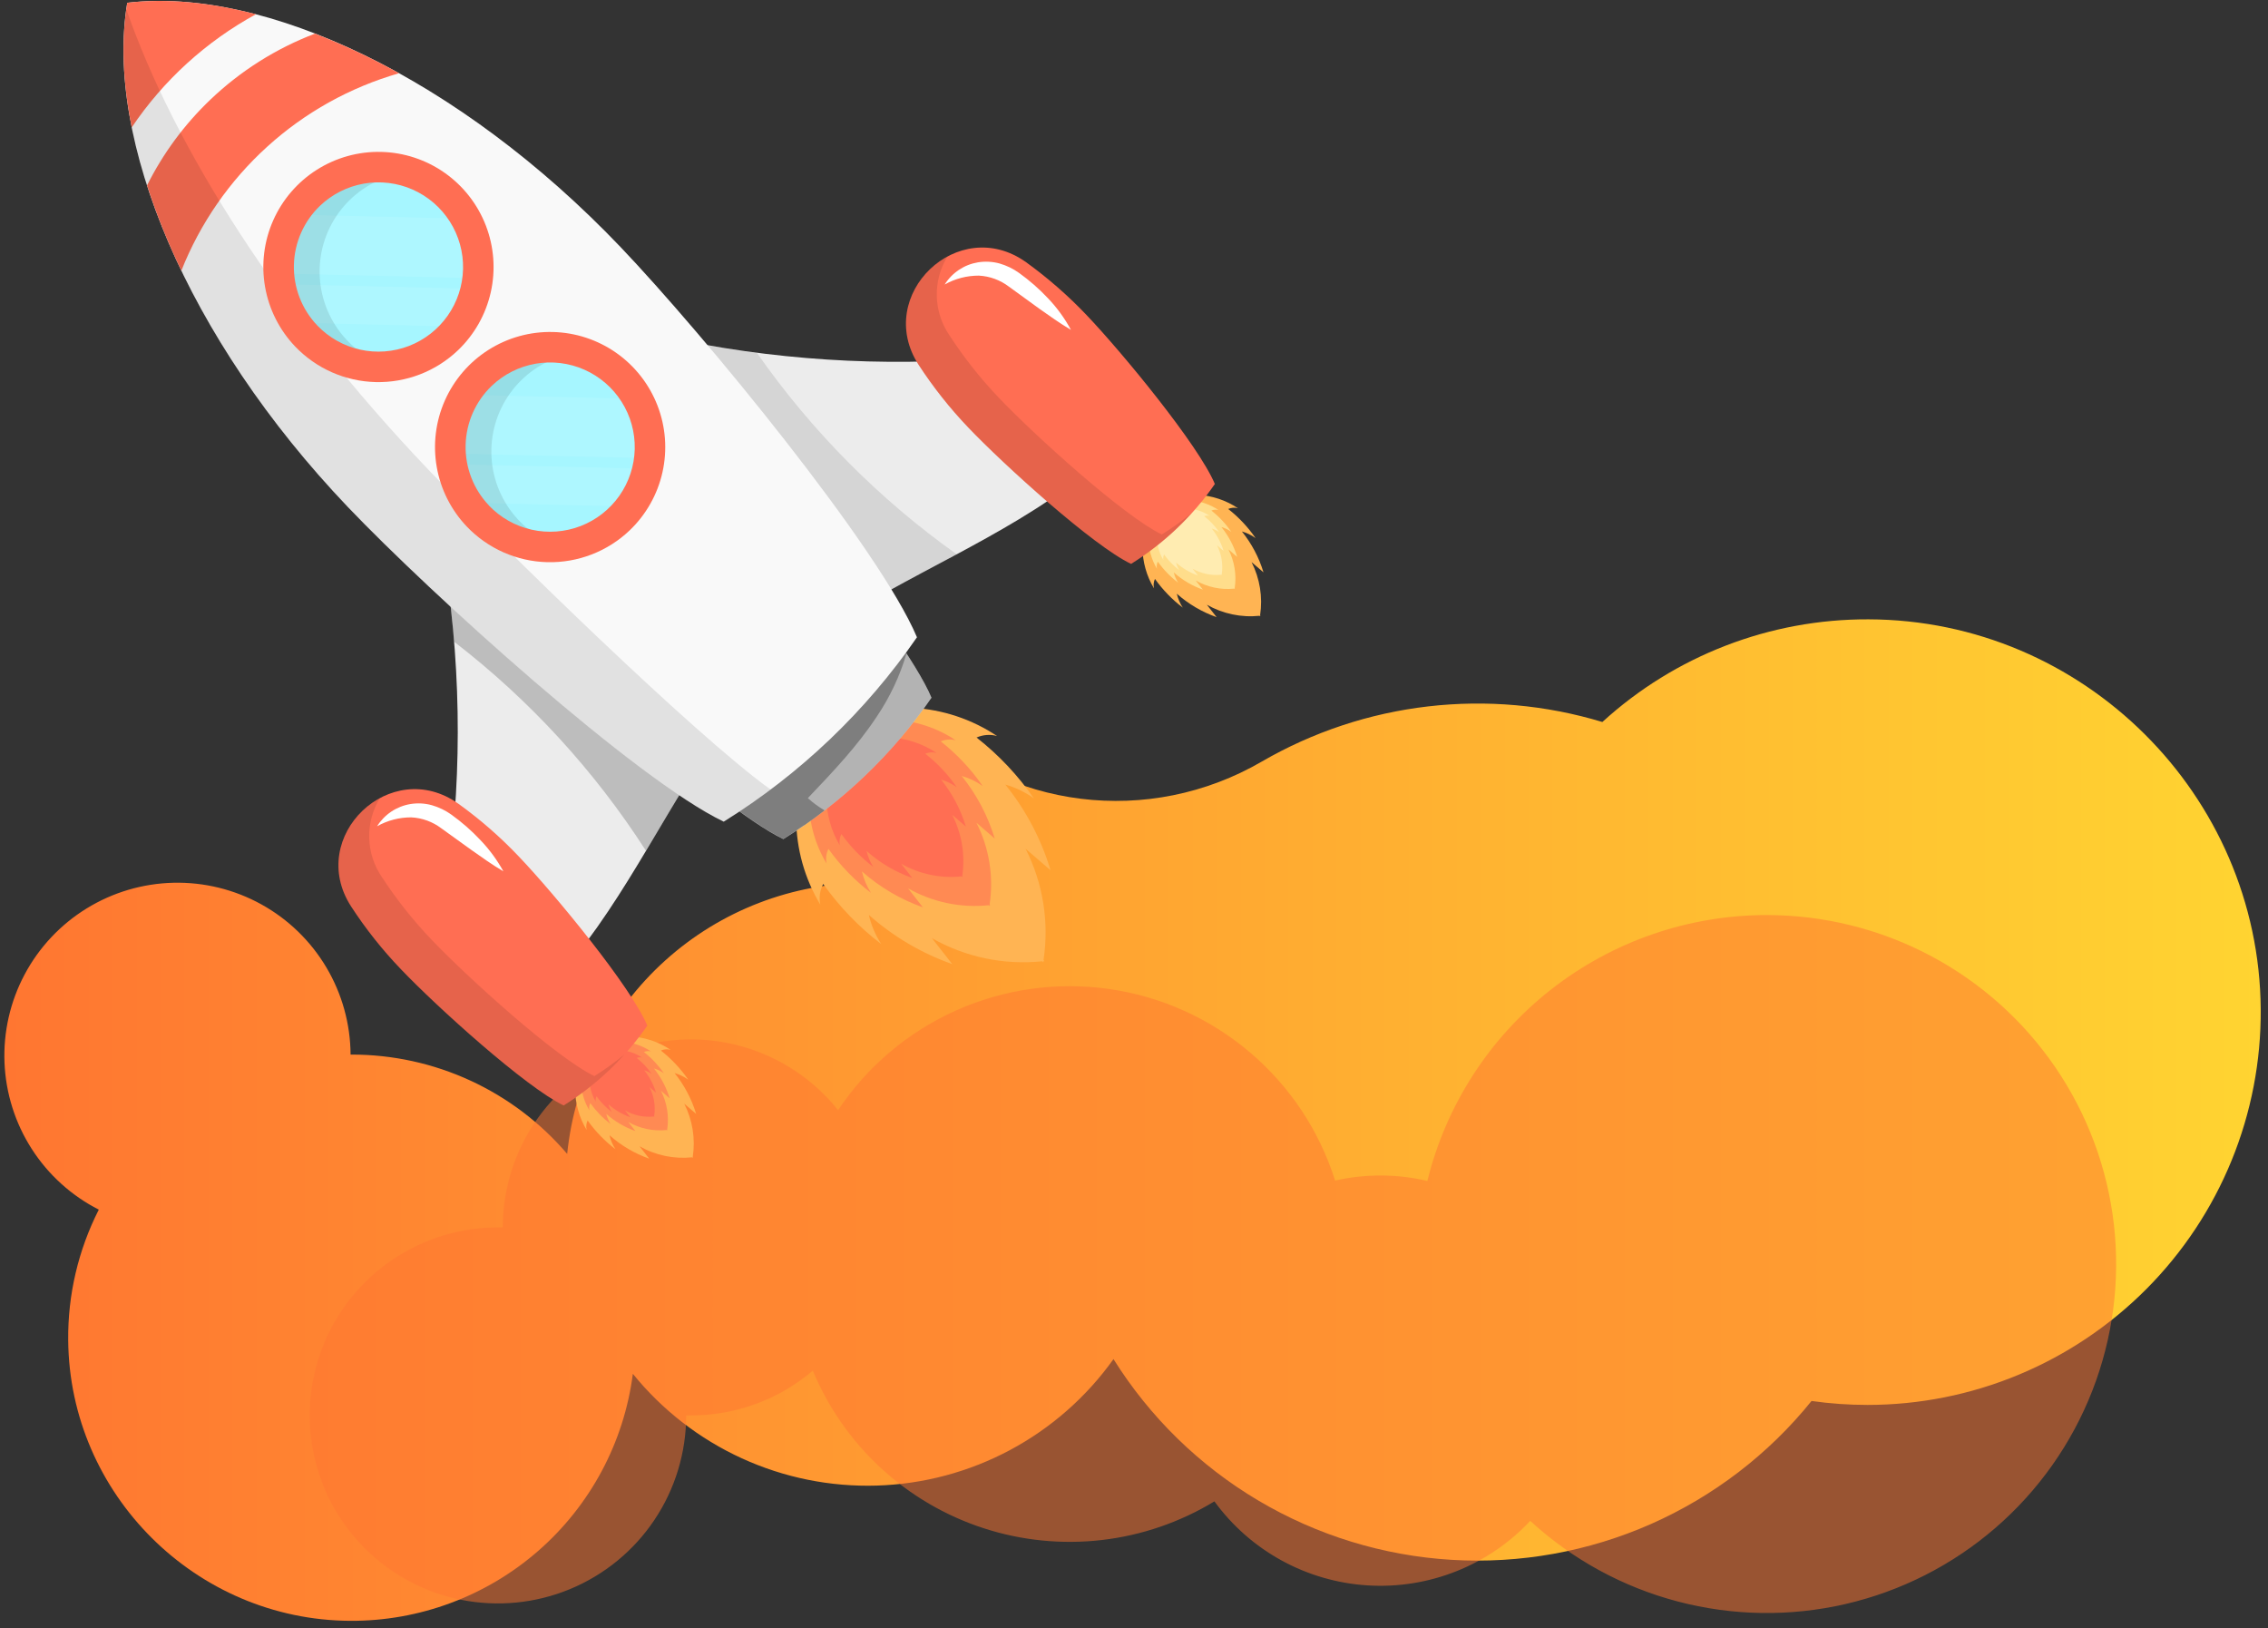 <svg width="301" height="216" viewBox="0 0 301 216" fill="none" xmlns="http://www.w3.org/2000/svg">
<rect x="0" y="0" width="301" height="216" fill="#333333" stroke="none"/>
<path d="M247.989 82.171C234.917 82.117 222.304 86.98 212.66 95.793C205.172 93.527 197.297 92.823 189.524 93.724C181.751 94.625 174.247 97.113 167.478 101.032C152.542 109.716 133.664 107.456 121.442 95.255L116.947 98.654L116.216 98.102L114.366 100.606L111.854 102.506L112.523 103.093L109.528 107.145L116.479 114.082C116.729 114.332 116.899 114.651 116.966 114.999C117.034 115.346 116.997 115.706 116.859 116.031C116.721 116.357 116.489 116.635 116.193 116.829C115.897 117.023 115.549 117.124 115.195 117.12H115.149C105.22 117.117 95.643 120.796 88.276 127.443C80.908 134.09 76.275 143.232 75.273 153.097C71.746 148.96 67.36 145.64 62.419 143.364C57.478 141.088 52.101 139.913 46.66 139.918H46.528C46.503 135.847 45.394 131.855 43.314 128.353C41.234 124.851 38.258 121.965 34.692 119.992C31.125 118.018 27.098 117.027 23.021 117.121C18.945 117.216 14.967 118.392 11.496 120.529C8.026 122.666 5.187 125.686 3.272 129.281C1.357 132.875 0.434 136.914 0.598 140.982C0.763 145.05 2.009 149.001 4.208 152.43C6.407 155.858 9.48 158.641 13.112 160.491C10.385 165.853 8.992 171.792 9.051 177.805C9.222 198.252 25.991 214.941 46.479 215.046C55.659 215.093 64.539 211.787 71.448 205.751C78.357 199.715 82.818 191.364 83.99 182.273C87.876 187.071 92.821 190.906 98.438 193.478C104.055 196.051 110.192 197.291 116.369 197.102C122.546 196.913 128.595 195.3 134.044 192.389C139.493 189.477 144.193 185.347 147.778 180.32C152.591 188.012 159.176 194.443 166.984 199.076C174.792 203.71 183.597 206.411 192.664 206.955C201.73 207.499 210.796 205.869 219.103 202.203C227.411 198.536 234.72 192.939 240.42 185.877C242.877 186.225 245.357 186.4 247.839 186.401C254.725 186.401 261.542 185.041 267.899 182.399C274.256 179.756 280.027 175.884 284.879 171.005C289.73 166.126 293.567 160.336 296.168 153.97C298.769 147.604 300.083 140.786 300.035 133.911C299.832 105.451 276.494 82.251 247.989 82.171Z" fill="url(#paint0_linear)"/>
<path style="mix-blend-mode:screen" opacity="0.5" d="M234.48 121.406C224.102 121.407 214.024 124.884 205.858 131.279C197.691 137.675 191.909 146.62 189.434 156.684C185.41 155.739 181.223 155.722 177.191 156.635C175.097 150 171.166 144.091 165.851 139.592C160.537 135.093 154.056 132.187 147.158 131.21C140.26 130.233 133.225 131.224 126.867 134.07C120.51 136.916 115.088 141.5 111.228 147.292C107.999 143.249 103.591 140.309 98.615 138.877C93.638 137.446 88.34 137.595 83.452 139.304C78.564 141.012 74.329 144.195 71.332 148.413C68.336 152.631 66.727 157.674 66.728 162.845C66.514 162.845 66.301 162.845 66.084 162.845C61.143 162.845 56.313 164.309 52.205 167.05C48.096 169.791 44.895 173.687 43.004 178.245C41.113 182.803 40.618 187.819 41.582 192.658C42.546 197.497 44.925 201.942 48.419 205.431C51.913 208.92 56.364 211.296 61.21 212.258C66.056 213.221 71.079 212.727 75.644 210.839C80.209 208.95 84.111 205.753 86.856 201.651C89.601 197.548 91.066 192.725 91.066 187.791C91.279 187.791 91.493 187.791 91.71 187.791C97.634 187.796 103.365 185.69 107.874 181.854C109.918 186.763 113.001 191.172 116.912 194.78C120.823 198.388 125.469 201.108 130.531 202.755C135.593 204.403 140.952 204.937 146.241 204.323C151.53 203.708 156.623 201.959 161.171 199.196C163.531 202.436 166.579 205.115 170.097 207.042C173.614 208.97 177.515 210.097 181.52 210.345C185.524 210.593 189.534 209.954 193.263 208.475C196.992 206.995 200.347 204.712 203.09 201.787C208.642 206.886 215.356 210.556 222.65 212.477C229.943 214.398 237.596 214.514 244.945 212.814C252.293 211.113 259.116 207.649 264.82 202.72C270.524 197.791 274.937 191.547 277.678 184.529C280.418 177.511 281.403 169.932 280.546 162.449C279.689 154.965 277.017 147.803 272.761 141.584C268.505 135.365 262.794 130.277 256.123 126.761C249.453 123.245 242.023 121.407 234.48 121.406Z" fill="url(#paint1_linear)"/>
<path d="M113.799 80.783C124.524 74.336 137.824 68.942 146.88 60.29L134.41 47.202C119.823 48.743 105.088 48.068 90.703 45.199C98.987 57.664 104.684 68.902 113.799 80.783Z" fill="#ECECEC"/>
<path opacity="0.1" d="M100.444 46.798C107.687 57.167 116.659 66.213 126.967 73.542C122.455 75.968 117.934 78.298 113.799 80.783C104.684 68.901 98.987 57.664 90.686 45.198C93.912 45.842 97.164 46.375 100.444 46.798Z" fill="black"/>
<path d="M153.156 78.067C152.164 76.424 151.636 74.542 151.626 72.623C151.621 71.659 152.151 71.175 152.694 70.392C153.23 69.614 154.012 69.036 154.915 68.753C155.238 67.864 155.852 67.109 156.657 66.612C157.481 66.106 157.989 65.605 158.935 65.65C160.852 65.751 162.706 66.367 164.301 67.434C163.87 67.312 163.41 67.345 163.002 67.528C164.4 68.625 165.624 69.928 166.633 71.391C166.084 70.996 165.471 70.699 164.821 70.514C166.115 72.121 167.089 73.963 167.687 75.939L166.101 74.576C167.204 76.75 167.602 79.213 167.238 81.624L167.298 81.693L167.225 81.691C167.225 81.691 167.224 81.742 167.223 81.77L167.163 81.701C164.736 81.953 162.291 81.44 160.171 80.234L161.463 81.882C159.518 81.195 157.723 80.138 156.179 78.769C156.333 79.426 156.601 80.051 156.97 80.615C155.555 79.54 154.311 78.256 153.282 76.807C153.097 77.2 153.053 77.645 153.156 78.067Z" fill="#FFB453"/>
<path d="M153.55 75.465C152.827 74.264 152.44 72.892 152.431 71.491C152.448 70.786 152.817 70.434 153.214 69.851C153.601 69.275 154.171 68.847 154.833 68.638C155.077 67.986 155.533 67.435 156.127 67.072C156.7 66.702 157.097 66.334 157.802 66.367C159.2 66.443 160.553 66.894 161.718 67.672C161.403 67.586 161.069 67.61 160.769 67.74C161.789 68.544 162.683 69.496 163.421 70.565C163.022 70.275 162.574 70.058 162.099 69.925C163.047 71.098 163.758 72.444 164.194 73.888L163.033 72.891C163.839 74.48 164.13 76.28 163.865 78.042L163.909 78.093L163.853 78.092C163.855 78.109 163.855 78.126 163.852 78.143L163.808 78.097C162.035 78.281 160.25 77.906 158.701 77.024L159.643 78.23C158.22 77.729 156.909 76.955 155.783 75.951C155.894 76.431 156.088 76.887 156.355 77.301C155.322 76.515 154.414 75.578 153.662 74.52C153.517 74.812 153.477 75.146 153.55 75.465Z" fill="#FFDD8B"/>
<path d="M154.395 74.295C153.854 73.394 153.565 72.365 153.557 71.314C153.57 70.785 153.847 70.52 154.15 70.082C154.444 69.651 154.872 69.33 155.367 69.169C155.548 68.679 155.89 68.266 156.337 67.996C156.789 67.719 157.066 67.449 157.59 67.462C158.641 67.515 159.658 67.853 160.533 68.439C160.297 68.371 160.045 68.389 159.821 68.49C160.589 69.09 161.26 69.804 161.813 70.606C161.513 70.389 161.177 70.227 160.82 70.126C161.528 71.007 162.061 72.015 162.392 73.095L161.518 72.347C162.123 73.54 162.342 74.891 162.143 76.214L162.176 76.248L162.137 76.247C162.137 76.247 162.136 76.275 162.136 76.287L162.103 76.252C160.773 76.391 159.433 76.111 158.27 75.451L158.977 76.353C157.911 75.976 156.929 75.396 156.084 74.644C156.167 75.005 156.314 75.349 156.517 75.658C155.741 75.067 155.058 74.363 154.491 73.569C154.38 73.794 154.346 74.049 154.395 74.295Z" fill="#FFECB1"/>
<path d="M121.914 48.402C115.929 39.132 127.195 28.361 136.179 34.792C139.06 36.872 141.742 39.213 144.191 41.787C148.924 46.748 159.067 59.054 161.23 64.214C158.293 68.474 154.509 72.082 150.114 74.814C145.095 72.44 133.246 61.695 128.513 56.734C126.06 54.167 123.85 51.378 121.914 48.402Z" fill="#FF6E53"/>
<path d="M125.373 37.748C126.759 36.971 128.323 36.565 129.912 36.569C131.359 36.645 132.75 37.155 133.904 38.033L137.918 40.947C139.271 41.904 140.636 42.878 142.132 43.764C141.311 42.244 140.291 40.84 139.1 39.588C137.925 38.336 136.63 37.202 135.233 36.203C134.453 35.646 133.583 35.225 132.662 34.959C131.727 34.703 130.747 34.651 129.79 34.807C128.887 34.956 128.027 35.295 127.265 35.803C126.504 36.31 125.859 36.973 125.373 37.748Z" fill="white"/>
<path opacity="0.1" d="M121.914 48.403C118.262 42.762 121.007 36.579 125.736 34.04C124.768 35.624 124.279 37.455 124.328 39.312C124.378 41.168 124.963 42.97 126.015 44.501C127.953 47.481 130.166 50.272 132.625 52.839C137.358 57.8 149.174 68.51 154.193 70.912C155.579 70.046 156.907 69.09 158.168 68.05C157.543 68.746 156.895 69.43 156.208 70.085C154.345 71.867 152.303 73.451 150.114 74.814C145.095 72.44 133.246 61.696 128.513 56.735C126.06 54.168 123.85 51.379 121.914 48.403Z" fill="black"/>
<path d="M93.586 100.074C86.642 110.484 80.629 123.515 71.555 132.15L59.068 119.066C61.295 104.569 61.315 89.817 59.127 75.314C71.189 84.18 82.146 90.404 93.586 100.074Z" fill="#ECECEC"/>
<path opacity="0.2" d="M60.26 85.136C70.278 92.857 78.894 102.242 85.734 112.881C88.364 108.494 90.909 104.088 93.585 100.096C82.145 90.427 71.188 84.214 59.126 75.336C59.621 78.581 59.999 81.848 60.26 85.136Z" fill="black"/>
<g style="mix-blend-mode:screen">
<path d="M77.859 149.926C76.869 148.282 76.341 146.401 76.329 144.482C76.352 143.518 76.86 143.034 77.402 142.252C77.935 141.471 78.716 140.894 79.618 140.612C79.941 139.722 80.554 138.968 81.36 138.471C82.178 137.966 82.686 137.459 83.638 137.509C85.555 137.606 87.409 138.221 89.004 139.288C88.575 139.171 88.119 139.204 87.71 139.381C89.107 140.481 90.331 141.783 91.341 143.245C90.792 142.853 90.179 142.558 89.529 142.373C90.824 143.978 91.796 145.818 92.391 147.792L90.81 146.43C91.911 148.606 92.307 151.071 91.941 153.483L92.007 153.546L91.934 153.545C91.934 153.545 91.933 153.595 91.932 153.618L91.866 153.549C89.442 153.8 87 153.289 84.88 152.087L86.166 153.73C84.222 153.045 82.429 151.988 80.888 150.618C81.042 151.275 81.308 151.901 81.673 152.469C80.26 151.391 79.017 150.107 77.985 148.66C77.803 149.057 77.759 149.502 77.859 149.926Z" fill="#FFB453"/>
</g>
<g style="mix-blend-mode:screen">
<path d="M78.225 147.33C77.502 146.13 77.117 144.757 77.111 143.356C77.128 142.652 77.497 142.294 77.889 141.683C78.279 141.108 78.852 140.68 79.514 140.469C79.756 139.818 80.21 139.266 80.802 138.904C81.375 138.539 81.778 138.165 82.482 138.204C83.882 138.274 85.236 138.723 86.399 139.503C86.086 139.417 85.752 139.443 85.456 139.577C86.477 140.378 87.371 141.328 88.108 142.397C87.707 142.11 87.26 141.894 86.786 141.757C87.729 142.932 88.439 144.277 88.875 145.719L87.72 144.722C88.526 146.311 88.815 148.112 88.546 149.873L88.596 149.925L88.54 149.924C88.54 149.924 88.539 149.963 88.538 149.98L88.489 149.928C86.717 150.114 84.931 149.741 83.382 148.861L84.324 150.062C82.904 149.558 81.593 148.786 80.464 147.789C80.578 148.268 80.773 148.725 81.041 149.139C80.008 148.351 79.099 147.414 78.343 146.357C78.191 146.657 78.149 147.002 78.225 147.33Z" fill="#FF8A53"/>
</g>
<g style="mix-blend-mode:screen">
<path d="M79.075 146.17C78.531 145.269 78.242 144.237 78.237 143.184C78.25 142.654 78.527 142.39 78.83 141.952C79.121 141.52 79.55 141.2 80.047 141.044C80.227 140.556 80.567 140.143 81.011 139.872C81.463 139.595 81.74 139.325 82.27 139.337C83.321 139.392 84.338 139.73 85.213 140.314C84.977 140.249 84.725 140.267 84.501 140.365C85.266 140.967 85.935 141.681 86.487 142.482C86.186 142.266 85.85 142.104 85.495 142.001C86.206 142.882 86.74 143.892 87.066 144.976L86.198 144.229C86.804 145.419 87.021 146.769 86.818 148.089L86.856 148.129L86.817 148.128C86.813 148.141 86.813 148.155 86.816 148.168L86.777 148.133C85.449 148.269 84.111 147.987 82.95 147.327L83.656 148.229C82.59 147.852 81.606 147.274 80.759 146.525C80.845 146.884 80.992 147.224 81.192 147.534C80.418 146.945 79.736 146.242 79.171 145.451C79.056 145.672 79.022 145.926 79.075 146.17Z" fill="#FF6E53"/>
</g>
<path d="M46.594 120.256C40.609 110.986 51.876 100.215 60.854 106.652C63.738 108.727 66.421 111.069 68.866 113.647C73.599 118.607 83.748 130.914 85.91 136.074C82.971 140.326 79.192 143.931 74.806 146.668C69.787 144.266 57.938 133.555 53.205 128.588C50.745 126.025 48.531 123.235 46.594 120.256Z" fill="#FF6E53"/>
<path d="M50.047 109.624C51.434 108.846 52.997 108.44 54.586 108.445C56.033 108.52 57.424 109.028 58.578 109.903L62.588 112.789C63.947 113.751 65.305 114.72 66.807 115.606C65.975 114.097 64.95 112.702 63.758 111.458C62.582 110.206 61.287 109.072 59.89 108.073C59.111 107.516 58.241 107.097 57.32 106.834C56.385 106.573 55.404 106.521 54.447 106.682C53.548 106.834 52.691 107.174 51.932 107.681C51.174 108.188 50.531 108.85 50.047 109.624Z" fill="white"/>
<path opacity="0.1" d="M46.594 120.256C42.943 114.622 45.688 108.438 50.417 105.893C49.446 107.477 48.953 109.308 49 111.165C49.046 113.022 49.629 114.827 50.678 116.36C52.62 119.335 54.833 122.124 57.289 124.692C62.022 129.653 73.838 140.369 78.89 142.771C80.278 141.905 81.606 140.948 82.865 139.904C82.24 140.6 81.592 141.284 80.9 141.939C79.036 143.719 76.994 145.304 74.806 146.668C69.787 144.266 57.938 133.555 53.205 128.588C50.745 126.025 48.531 123.235 46.594 120.256Z" fill="black"/>
<g style="mix-blend-mode:screen">
<g style="mix-blend-mode:screen">
<path d="M108.872 120.029C106.793 116.583 105.685 112.638 105.667 108.613C105.658 106.594 106.77 105.583 107.909 103.906C109.022 102.25 110.663 101.02 112.565 100.418C113.257 98.549 114.56 96.968 116.262 95.932C117.979 94.878 119.053 93.815 121.075 93.913C125.093 94.127 128.98 95.419 132.327 97.652C131.424 97.403 130.462 97.474 129.604 97.853C132.533 100.147 135.1 102.869 137.219 105.926C136.068 105.102 134.783 104.483 133.422 104.095C136.139 107.46 138.178 111.321 139.425 115.463L136.109 112.605C138.423 117.163 139.256 122.331 138.491 127.385L138.623 127.529L138.471 127.525C138.467 127.578 138.465 127.631 138.467 127.683L138.335 127.539C133.249 128.068 128.125 126.995 123.678 124.471L126.382 127.918C122.304 126.476 118.544 124.258 115.309 121.387C115.627 122.765 116.186 124.076 116.96 125.26C114.005 123.002 111.407 120.311 109.253 117.28C108.807 118.123 108.672 119.096 108.872 120.029Z" fill="#FFB453"/>
</g>
<g style="mix-blend-mode:screen">
<path d="M109.705 114.578C108.186 112.059 107.377 109.175 107.364 106.233C107.359 104.756 108.172 103.997 109.001 102.793C109.816 101.584 111.016 100.686 112.405 100.245C112.909 98.876 113.862 97.719 115.11 96.964C116.369 96.193 117.143 95.416 118.624 95.491C121.56 95.645 124.399 96.589 126.844 98.222C126.184 98.043 125.483 98.094 124.855 98.366C126.997 100.049 128.872 102.046 130.417 104.289C129.574 103.682 128.63 103.229 127.629 102.949C129.614 105.409 131.105 108.23 132.019 111.257L129.592 109.164C131.284 112.505 131.895 116.289 131.339 119.993L131.438 120.096L131.32 120.094C131.319 120.133 131.318 120.173 131.317 120.206L131.218 120.103C127.503 120.49 123.759 119.706 120.512 117.86L122.482 120.382C119.503 119.329 116.755 117.709 114.39 115.613C114.625 116.625 115.034 117.588 115.597 118.461C113.432 116.811 111.527 114.845 109.949 112.627C109.646 113.23 109.56 113.919 109.705 114.578Z" fill="#FF8A53"/>
</g>
<g style="mix-blend-mode:screen">
<path d="M111.454 112.15C110.318 110.264 109.71 108.107 109.695 105.905C109.721 104.778 110.298 104.228 110.923 103.323C111.535 102.417 112.435 101.745 113.477 101.415C113.855 100.39 114.569 99.522 115.503 98.954C116.453 98.373 117.036 97.794 118.14 97.848C120.339 97.965 122.466 98.673 124.295 99.899C123.801 99.759 123.273 99.796 122.804 100.005C124.413 101.265 125.821 102.762 126.979 104.445C126.349 103.993 125.646 103.652 124.9 103.438C126.387 105.283 127.503 107.398 128.187 109.667L126.369 108.102C127.645 110.594 128.115 113.421 127.713 116.192L127.784 116.272L127.699 116.27C127.699 116.299 127.698 116.327 127.697 116.355L127.626 116.274C124.837 116.566 122.027 115.977 119.59 114.591L121.074 116.487C118.839 115.696 116.778 114.48 115.006 112.904C115.182 113.659 115.487 114.378 115.909 115.029C114.284 113.793 112.854 112.318 111.67 110.655C111.428 111.114 111.352 111.641 111.454 112.15Z" fill="#FF6E53"/>
</g>
</g>
<path d="M39.732 24.315C53.682 22.658 73.478 31.926 89.9 49.145C98.276 57.93 119.792 83.474 123.621 92.569C118.43 100.108 111.737 106.494 103.962 111.325C95.04 107.072 70.553 84.38 62.171 75.6C45.748 58.381 37.421 38.172 39.732 24.315Z" fill="white"/>
<path opacity="0.3" d="M39.732 24.315C53.682 22.658 73.478 31.926 89.9 49.145C98.276 57.93 119.792 83.474 123.621 92.569C118.43 100.108 111.737 106.494 103.962 111.325C95.04 107.072 70.553 84.38 62.171 75.6C45.748 58.381 37.421 38.172 39.732 24.315Z" fill="black"/>
<path opacity="0.3" d="M78.128 84.304C79.343 80.565 81.637 77.281 84.006 74.151C86.269 71.17 88.748 68.172 92.129 66.565C94.981 65.189 110.558 78.063 116.338 80.978C117.818 83.015 119.165 84.942 120.302 86.711C119.429 89.686 118.099 92.509 116.361 95.077C113.759 99.025 110.475 102.467 107.214 105.892C107.896 106.509 108.639 107.055 109.431 107.523C108.547 108.209 107.648 108.868 106.735 109.501L106.689 109.5C106.254 109.805 105.807 110.105 105.366 110.399C104.925 110.693 104.432 111.003 103.963 111.291C101.019 109.885 96.357 106.454 91.145 102.181C87.377 96.967 77.762 85.463 78.128 84.304Z" fill="black"/>
<path d="M16.887 0.37C35.084 -1.79 60.909 10.304 82.345 32.766C93.275 44.223 116.702 72.681 121.695 84.551C114.917 94.38 106.187 102.707 96.049 109.014C84.427 103.468 57.101 78.729 46.171 67.273C24.74 44.81 13.873 18.446 16.887 0.37Z" fill="#F9F9F9"/>
<path d="M27.942 13.199C31.937 9.393 36.65 6.421 41.806 4.458C45.639 5.957 49.365 7.713 52.961 9.716C46.463 11.583 40.48 14.914 35.472 19.455C30.464 23.995 26.563 29.623 24.07 35.907C22.296 32.246 20.774 28.469 19.515 24.601C21.642 20.34 24.494 16.483 27.942 13.199Z" fill="#FF6E53"/>
<path d="M17.485 16.9C16.278 10.934 16.06 5.335 16.887 0.369C22.05 -0.248 27.834 0.294 33.972 1.888C27.353 5.499 21.699 10.648 17.485 16.9Z" fill="#FF6E53"/>
<path opacity="0.1" d="M16.765 1.235C23.161 19.645 37.169 41.685 56.833 62.295C66.679 72.61 92.197 97.526 102.267 104.755C100.241 106.275 98.166 107.704 96.048 109.018C84.427 103.473 57.101 78.734 46.171 67.278C25.059 45.167 14.226 19.282 16.765 1.235Z" fill="black"/>
<path d="M49.913 48.673C57.231 48.845 63.303 43.052 63.475 35.734C63.647 28.416 57.854 22.345 50.536 22.172C43.218 22 37.146 27.793 36.974 35.111C36.802 42.429 42.595 48.501 49.913 48.673Z" fill="#A6F6FF"/>
<g opacity="0.3">
<path opacity="0.3" d="M38.935 28.474L61.834 29.013C63.161 31.42 63.707 34.18 63.396 36.911L37.003 36.29C36.821 33.547 37.496 30.816 38.935 28.474Z" fill="white"/>
<path opacity="0.3" d="M39.212 42.826C38.171 41.282 37.467 39.536 37.144 37.702L63.166 38.314C62.762 40.131 61.978 41.843 60.865 43.335L39.212 42.826Z" fill="white"/>
</g>
<path opacity="0.1" d="M41.078 25.835C42.815 24.176 44.969 23.021 47.312 22.492C49.654 21.963 52.097 22.081 54.378 22.832C51.353 23.128 48.522 24.455 46.359 26.59C44.196 28.726 42.833 31.539 42.497 34.56C42.162 37.581 42.875 40.625 44.517 43.183C46.159 45.74 48.63 47.656 51.516 48.608C48.771 48.879 46.011 48.285 43.619 46.911C41.228 45.537 39.325 43.451 38.176 40.944C37.026 38.437 36.688 35.633 37.209 32.925C37.729 30.216 39.081 27.738 41.078 25.835Z" fill="black"/>
<path d="M39.172 45.972C37.086 43.785 35.696 41.03 35.177 38.053C34.657 35.077 35.032 32.013 36.254 29.25C37.476 26.486 39.489 24.147 42.041 22.528C44.592 20.909 47.566 20.082 50.586 20.154C53.607 20.225 56.539 21.19 59.011 22.927C61.483 24.664 63.385 27.095 64.475 29.913C65.566 32.731 65.796 35.809 65.137 38.758C64.479 41.706 62.96 44.394 60.775 46.48C57.841 49.273 53.918 50.789 49.868 50.694C45.818 50.598 41.971 48.9 39.172 45.972ZM42.102 43.176C43.635 44.783 45.611 45.9 47.778 46.384C49.946 46.868 52.209 46.699 54.28 45.898C56.352 45.096 58.139 43.699 59.416 41.881C60.693 40.064 61.403 37.909 61.455 35.688C61.507 33.468 60.9 31.282 59.709 29.407C58.519 27.531 56.799 26.051 54.768 25.153C52.736 24.255 50.484 23.98 48.296 24.362C46.108 24.744 44.083 25.766 42.475 27.299C40.324 29.357 39.075 32.184 39.006 35.16C38.936 38.137 40.049 41.02 42.102 43.176Z" fill="#FF6E53"/>
<path d="M72.703 72.554C80.021 72.726 86.093 66.933 86.265 59.615C86.437 52.297 80.644 46.225 73.326 46.053C66.008 45.881 59.936 51.674 59.764 58.992C59.592 66.31 65.385 72.382 72.703 72.554Z" fill="#A6F6FF"/>
<g opacity="0.3">
<path opacity="0.3" d="M61.719 52.379L84.618 52.918C85.932 55.32 86.471 58.071 86.158 60.792L59.787 60.172C59.61 57.437 60.285 54.715 61.719 52.379Z" fill="white"/>
<path opacity="0.3" d="M62.013 66.703C60.972 65.159 60.268 63.414 59.946 61.58L85.956 62.191C85.548 64.008 84.762 65.719 83.65 67.212L62.013 66.703Z" fill="white"/>
</g>
<path opacity="0.1" d="M63.862 49.717C65.599 48.059 67.754 46.903 70.096 46.374C72.439 45.845 74.881 45.963 77.162 46.714C74.138 47.013 71.309 48.342 69.148 50.478C66.987 52.613 65.625 55.426 65.29 58.446C64.954 61.466 65.666 64.509 67.307 67.067C68.947 69.625 71.416 71.541 74.3 72.496C71.555 72.764 68.796 72.169 66.405 70.795C64.014 69.42 62.112 67.334 60.964 64.826C59.815 62.319 59.477 59.517 59.996 56.808C60.516 54.1 61.867 51.621 63.862 49.717Z" fill="black"/>
<path d="M61.956 69.866C59.87 67.68 58.48 64.924 57.961 61.948C57.441 58.971 57.816 55.907 59.038 53.144C60.26 50.381 62.274 48.041 64.825 46.422C67.376 44.803 70.35 43.977 73.37 44.048C76.391 44.119 79.323 45.084 81.795 46.821C84.267 48.559 86.169 50.99 87.259 53.808C88.35 56.626 88.58 59.703 87.921 62.652C87.263 65.601 85.745 68.288 83.559 70.374C80.625 73.168 76.702 74.683 72.652 74.588C68.602 74.493 64.755 72.795 61.956 69.866ZM64.886 67.071C66.419 68.678 68.395 69.794 70.562 70.278C72.73 70.763 74.993 70.594 77.064 69.792C79.136 68.991 80.923 67.593 82.2 65.776C83.477 63.959 84.187 61.803 84.239 59.583C84.291 57.362 83.684 55.176 82.493 53.301C81.303 51.426 79.584 49.946 77.552 49.048C75.52 48.15 73.268 47.874 71.08 48.256C68.892 48.638 66.867 49.661 65.26 51.194C63.111 53.251 61.865 56.076 61.795 59.05C61.725 62.023 62.837 64.903 64.887 67.059L64.886 67.071Z" fill="#FF6E53"/>
<defs>
<linearGradient id="paint0_linear" x1="0.59" y1="148.608" x2="300.038" y2="148.608" gradientUnits="userSpaceOnUse">
<stop stop-color="#FF7631"/>
<stop offset="1" stop-color="#FFD431"/>
</linearGradient>
<linearGradient id="paint1_linear" x1="54149" y1="19025.3" x2="218482" y2="19025.3" gradientUnits="userSpaceOnUse">
<stop stop-color="#FF7631"/>
<stop offset="1" stop-color="#FFD431"/>
</linearGradient>
</defs>
</svg>
